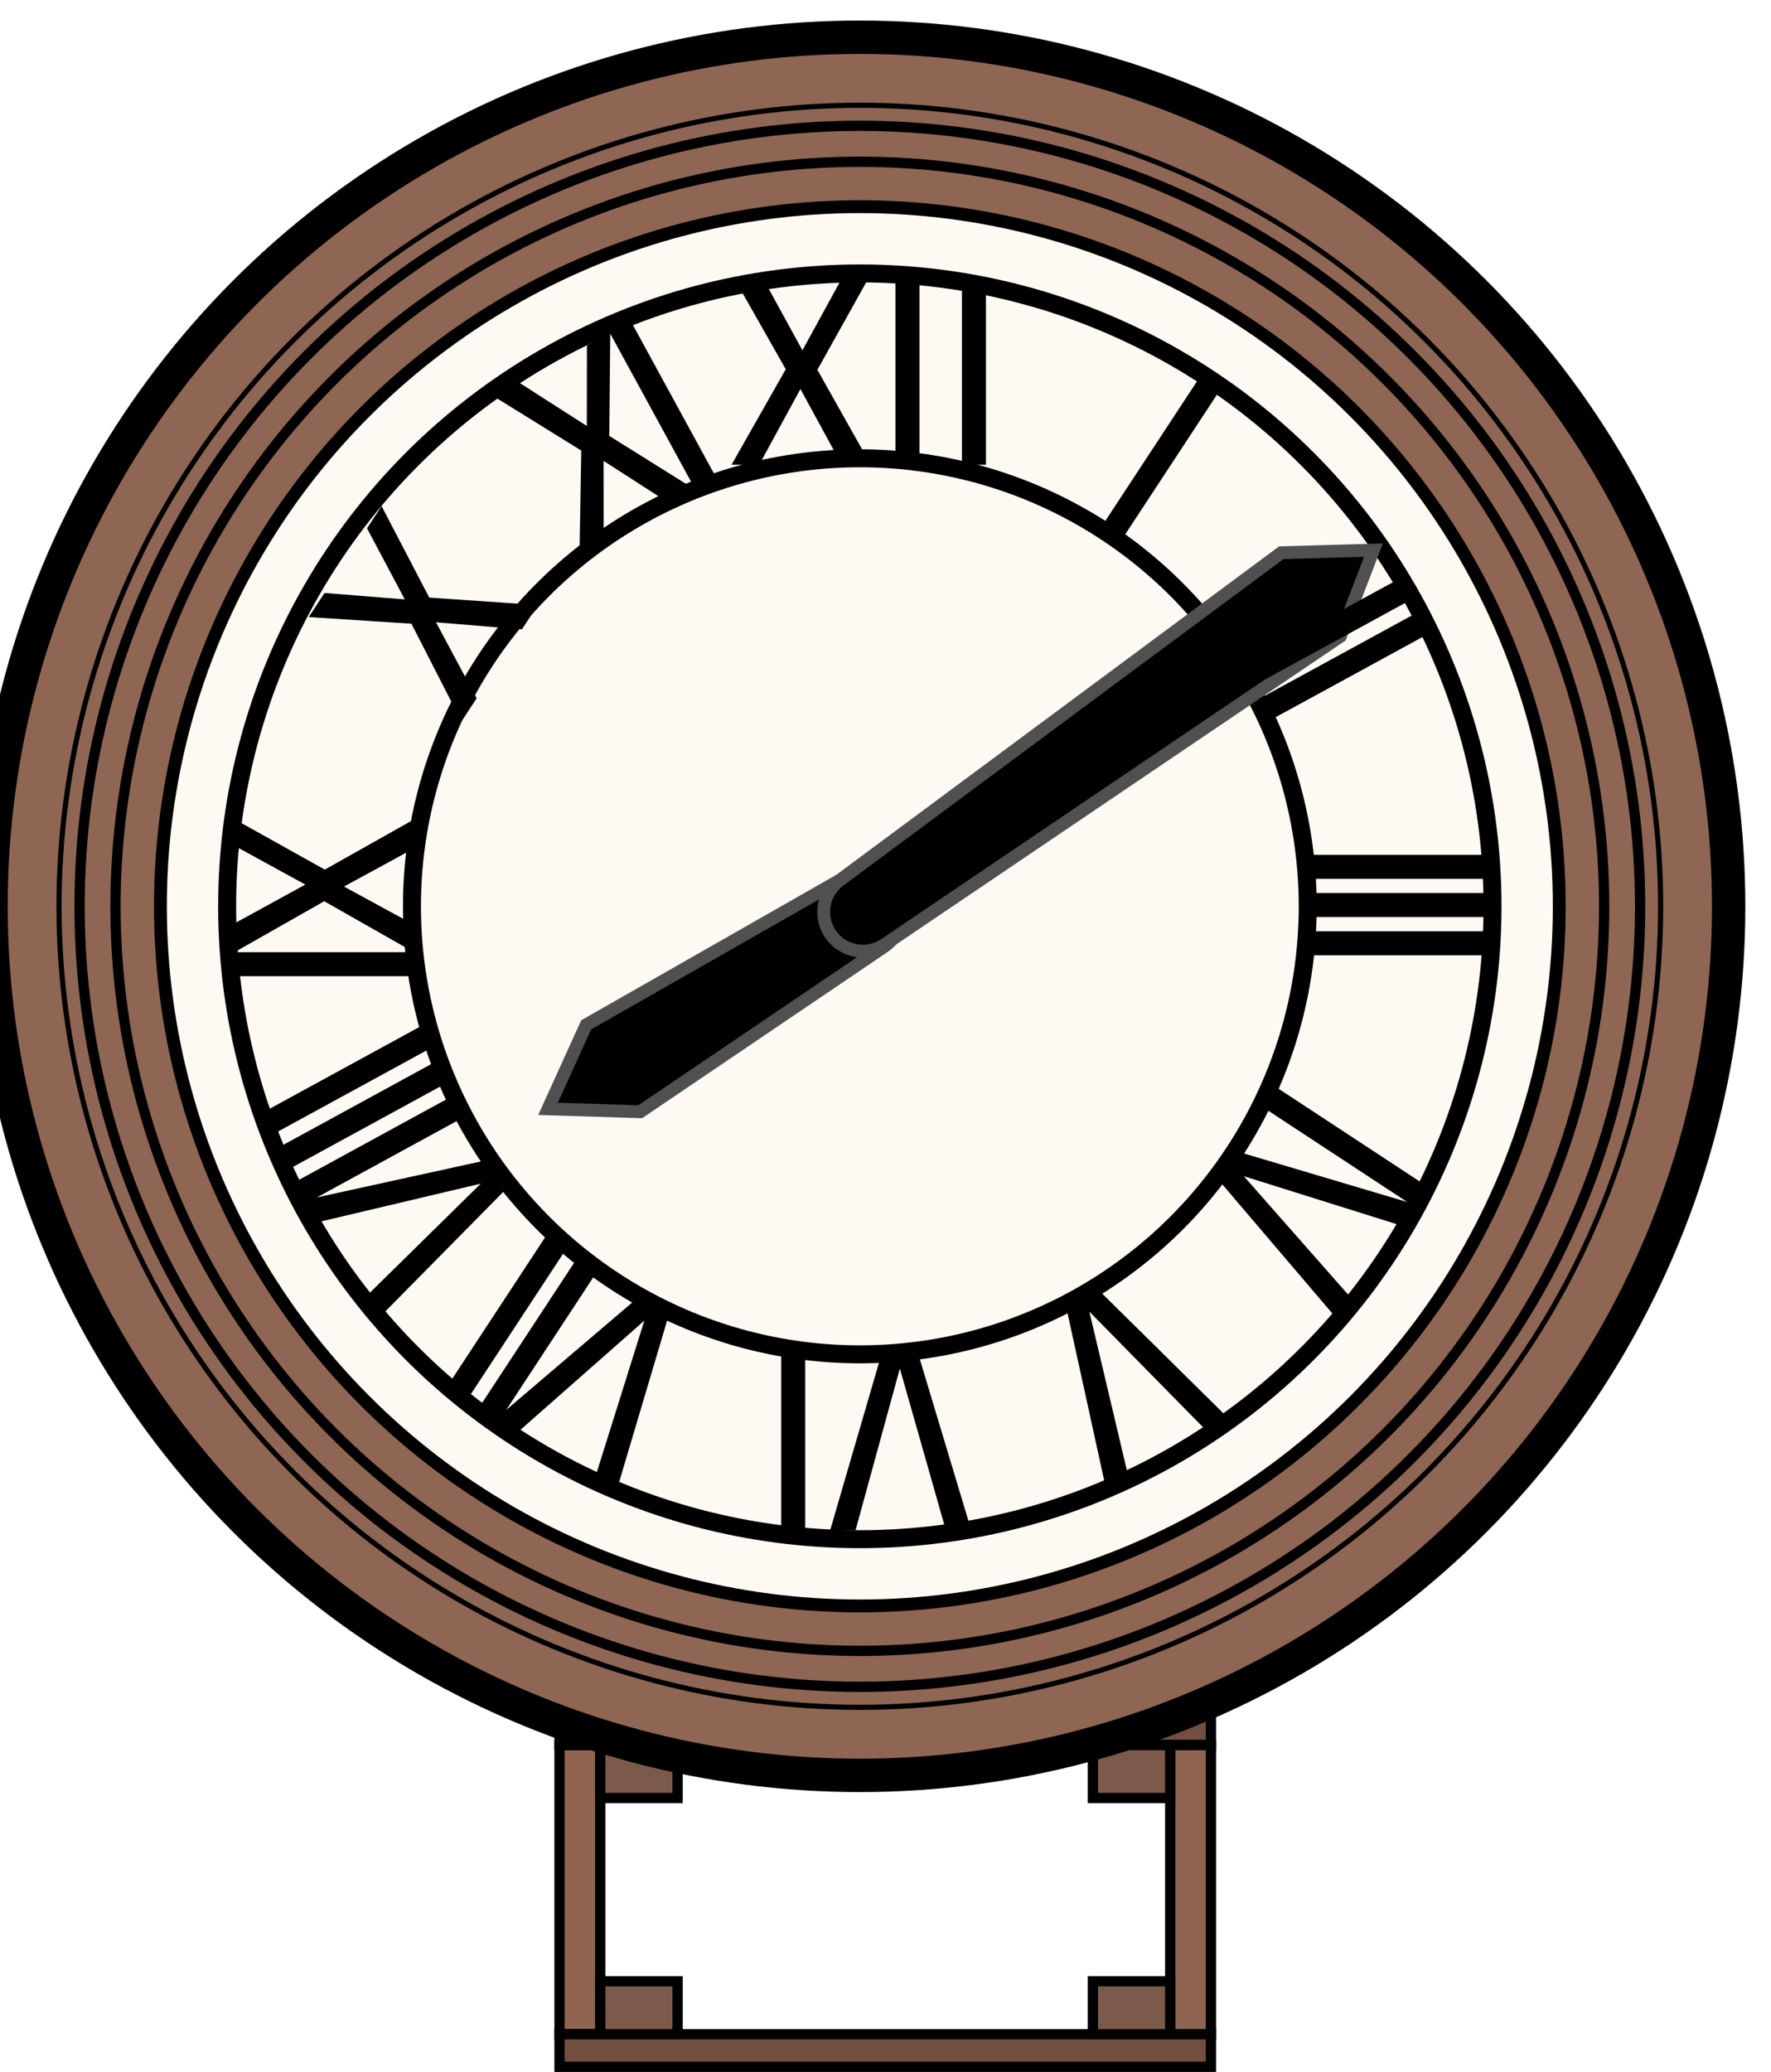 <svg width="690" height="807" viewBox="0 0 690 807" fill="none" xmlns="http://www.w3.org/2000/svg">
<rect x="218" y="679.689" width="15.862" height="112.621" fill="#8F6450" stroke="black" stroke-width="4"/>
<rect x="218" y="667" width="253.793" height="12.69" fill="#724F40" stroke="black" stroke-width="4"/>
<rect x="218" y="792.311" width="253.793" height="12.69" fill="#724F40" stroke="black" stroke-width="4"/>
<rect x="455.931" y="679.689" width="15.862" height="112.621" fill="#8F6450" stroke="black" stroke-width="4"/>
<rect x="425.793" y="679.689" width="30.138" height="20.621" fill="#7B5A4B" stroke="black" stroke-width="4"/>
<rect x="425.793" y="771.689" width="30.138" height="20.621" fill="#7B5A4B" stroke="black" stroke-width="4"/>
<rect x="233.862" y="771.689" width="30.138" height="20.621" fill="#7B5A4B" stroke="black" stroke-width="4"/>
<rect x="233.862" y="679.689" width="30.138" height="20.621" fill="#7B5A4B" stroke="black" stroke-width="4"/>
<g filter="url(#filter0_ii_629_24)">
<circle cx="345" cy="345" r="338.5" fill="#8F6654" stroke="black" stroke-width="13"/>
<circle cx="345" cy="345" r="312" fill="#8F6654" stroke="black" stroke-width="2"/>
<circle cx="345" cy="345" r="304" fill="#8F6654" stroke="black" stroke-width="4"/>
<circle cx="345" cy="345" r="290" fill="#8F6654" stroke="black" stroke-width="4"/>
<circle cx="345" cy="345" r="272.5" fill="#FFF9F3" stroke="black" stroke-width="5"/>
<circle cx="345" cy="345" r="246.5" fill="#FFF9F3" stroke="black" stroke-width="7"/>
<circle cx="345" cy="345" r="174.5" fill="#FFF9F3" stroke="black" stroke-width="7"/>
<path d="M238.381 391.169L338.015 334.371C345.266 330.238 354.487 332.573 358.896 339.66C363.305 346.746 361.325 356.05 354.413 360.728L259.437 425.011L223.528 423.881L238.381 391.169Z" fill="black" stroke="#505050" stroke-width="5"/>
<path d="M509.203 207.28L337.079 334.921C330.406 339.869 328.911 349.242 333.713 356.02C338.515 362.799 347.853 364.497 354.734 359.844L532.243 239.803L545.116 206.262L509.203 207.28Z" fill="black" stroke="#505050" stroke-width="5"/>
<path d="M348.041 100.95L328.461 136.04L349.251 173H337.921L321.861 143.52L305.801 173H295.021L316.141 135.82L296.341 100.95H307.561L322.631 128.45L337.701 100.95H348.041ZM368.232 100.95V173H358.882V100.95H368.232ZM394.121 100.95V173H384.771V100.95H394.121Z" fill="black"/>
<path d="M323.705 588.05V516H314.355V588.05H323.705ZM388.424 588.05L366.754 516H354.434L333.424 588.05H343.324L360.594 525.02L378.524 588.05H388.424Z" fill="black"/>
<path d="M485.596 143.488L446.042 203.71L438.227 198.577L477.781 138.355L485.596 143.488Z" fill="black"/>
<path d="M192.365 536.663L231.919 476.441L224.104 471.308L184.55 531.53L192.365 536.663ZM204.809 544.836L244.363 484.615L236.548 479.482L196.994 539.703L204.809 544.836ZM249.709 574.327L271.151 502.209L260.853 495.445L203.738 544.133L212.013 549.568L261.05 506.366L241.434 568.892L249.709 574.327Z" fill="black"/>
<path d="M560.666 225.085L497.425 259.608L492.945 251.401L556.186 216.878L560.666 225.085ZM567.8 238.153L504.559 272.676L500.079 264.469L563.32 229.947L567.8 238.153Z" fill="black"/>
<path d="M115.319 434.361L178.559 399.839L174.079 391.632L110.839 426.155L115.319 434.361ZM122.453 447.43L185.693 412.907L181.213 404.7L117.973 439.223L122.453 447.43ZM129.586 460.498L192.827 425.975L188.347 417.768L125.106 452.291L129.586 460.498ZM155.326 507.649L208.183 454.105L202.28 443.292L128.973 459.373L133.716 468.063L197.315 453.021L150.582 498.959L155.326 507.649Z" fill="black"/>
<path d="M101.45 362.865H173.5V372.215H101.45V362.865ZM101.45 311.126L136.54 330.706L173.5 309.916V321.246L144.02 337.306L173.5 353.366V364.146L136.32 343.026L101.45 362.826V351.606L128.95 336.536L101.45 321.466V311.126Z" fill="black"/>
<path d="M591.55 354.733H519.5V364.083H591.55V354.733ZM591.55 339.844H519.5V349.194H591.55V339.844ZM591.55 324.956H519.5V334.306H591.55V324.956Z" fill="black"/>
<path d="M158.668 189.123L177.248 224.752L219.554 227.665L213.334 237.135L179.877 234.375L195.701 263.982L189.783 272.993L170.301 234.929L130.285 232.335L136.445 222.957L167.703 225.458L152.991 197.765L158.668 189.123Z" fill="black"/>
<path d="M562.567 461.458L490.448 440.016L483.685 450.314L532.373 507.429L537.808 499.154L494.606 450.117L557.132 469.733L562.567 461.458ZM566.997 454.712L506.775 415.158L501.642 422.973L561.864 462.528L566.997 454.712Z" fill="black"/>
<path d="M247.758 121.601L247.386 161.782L283.343 184.262L273.398 189.69L245.177 171.51L245.206 205.081L235.744 210.246L236.467 167.492L202.38 146.373L212.228 140.997L238.632 157.913L238.683 126.555L247.758 121.601ZM255.826 117.197L290.348 180.437L282.142 184.918L247.619 121.677L255.826 117.197Z" fill="black"/>
<path d="M489.047 544.835L435.504 491.978L424.69 497.881L440.772 571.188L449.461 566.445L434.419 502.846L480.358 549.579L489.047 544.835Z" fill="black"/>
</g>
<defs>
<filter id="filter0_ii_629_24" x="-49" y="0" width="778" height="694" filterUnits="userSpaceOnUse" color-interpolation-filters="sRGB">
<feFlood flood-opacity="0" result="BackgroundImageFix"/>
<feBlend mode="normal" in="SourceGraphic" in2="BackgroundImageFix" result="shape"/>
<feColorMatrix in="SourceAlpha" type="matrix" values="0 0 0 0 0 0 0 0 0 0 0 0 0 0 0 0 0 0 127 0" result="hardAlpha"/>
<feOffset dx="39" dy="4"/>
<feGaussianBlur stdDeviation="20.5"/>
<feComposite in2="hardAlpha" operator="arithmetic" k2="-1" k3="1"/>
<feColorMatrix type="matrix" values="0 0 0 0 0 0 0 0 0 0 0 0 0 0 0 0 0 0 0.25 0"/>
<feBlend mode="normal" in2="shape" result="effect1_innerShadow_629_24"/>
<feColorMatrix in="SourceAlpha" type="matrix" values="0 0 0 0 0 0 0 0 0 0 0 0 0 0 0 0 0 0 127 0" result="hardAlpha"/>
<feOffset dx="-49" dy="4"/>
<feGaussianBlur stdDeviation="26"/>
<feComposite in2="hardAlpha" operator="arithmetic" k2="-1" k3="1"/>
<feColorMatrix type="matrix" values="0 0 0 0 1 0 0 0 0 1 0 0 0 0 1 0 0 0 0.25 0"/>
<feBlend mode="normal" in2="effect1_innerShadow_629_24" result="effect2_innerShadow_629_24"/>
</filter>
</defs>
</svg>
